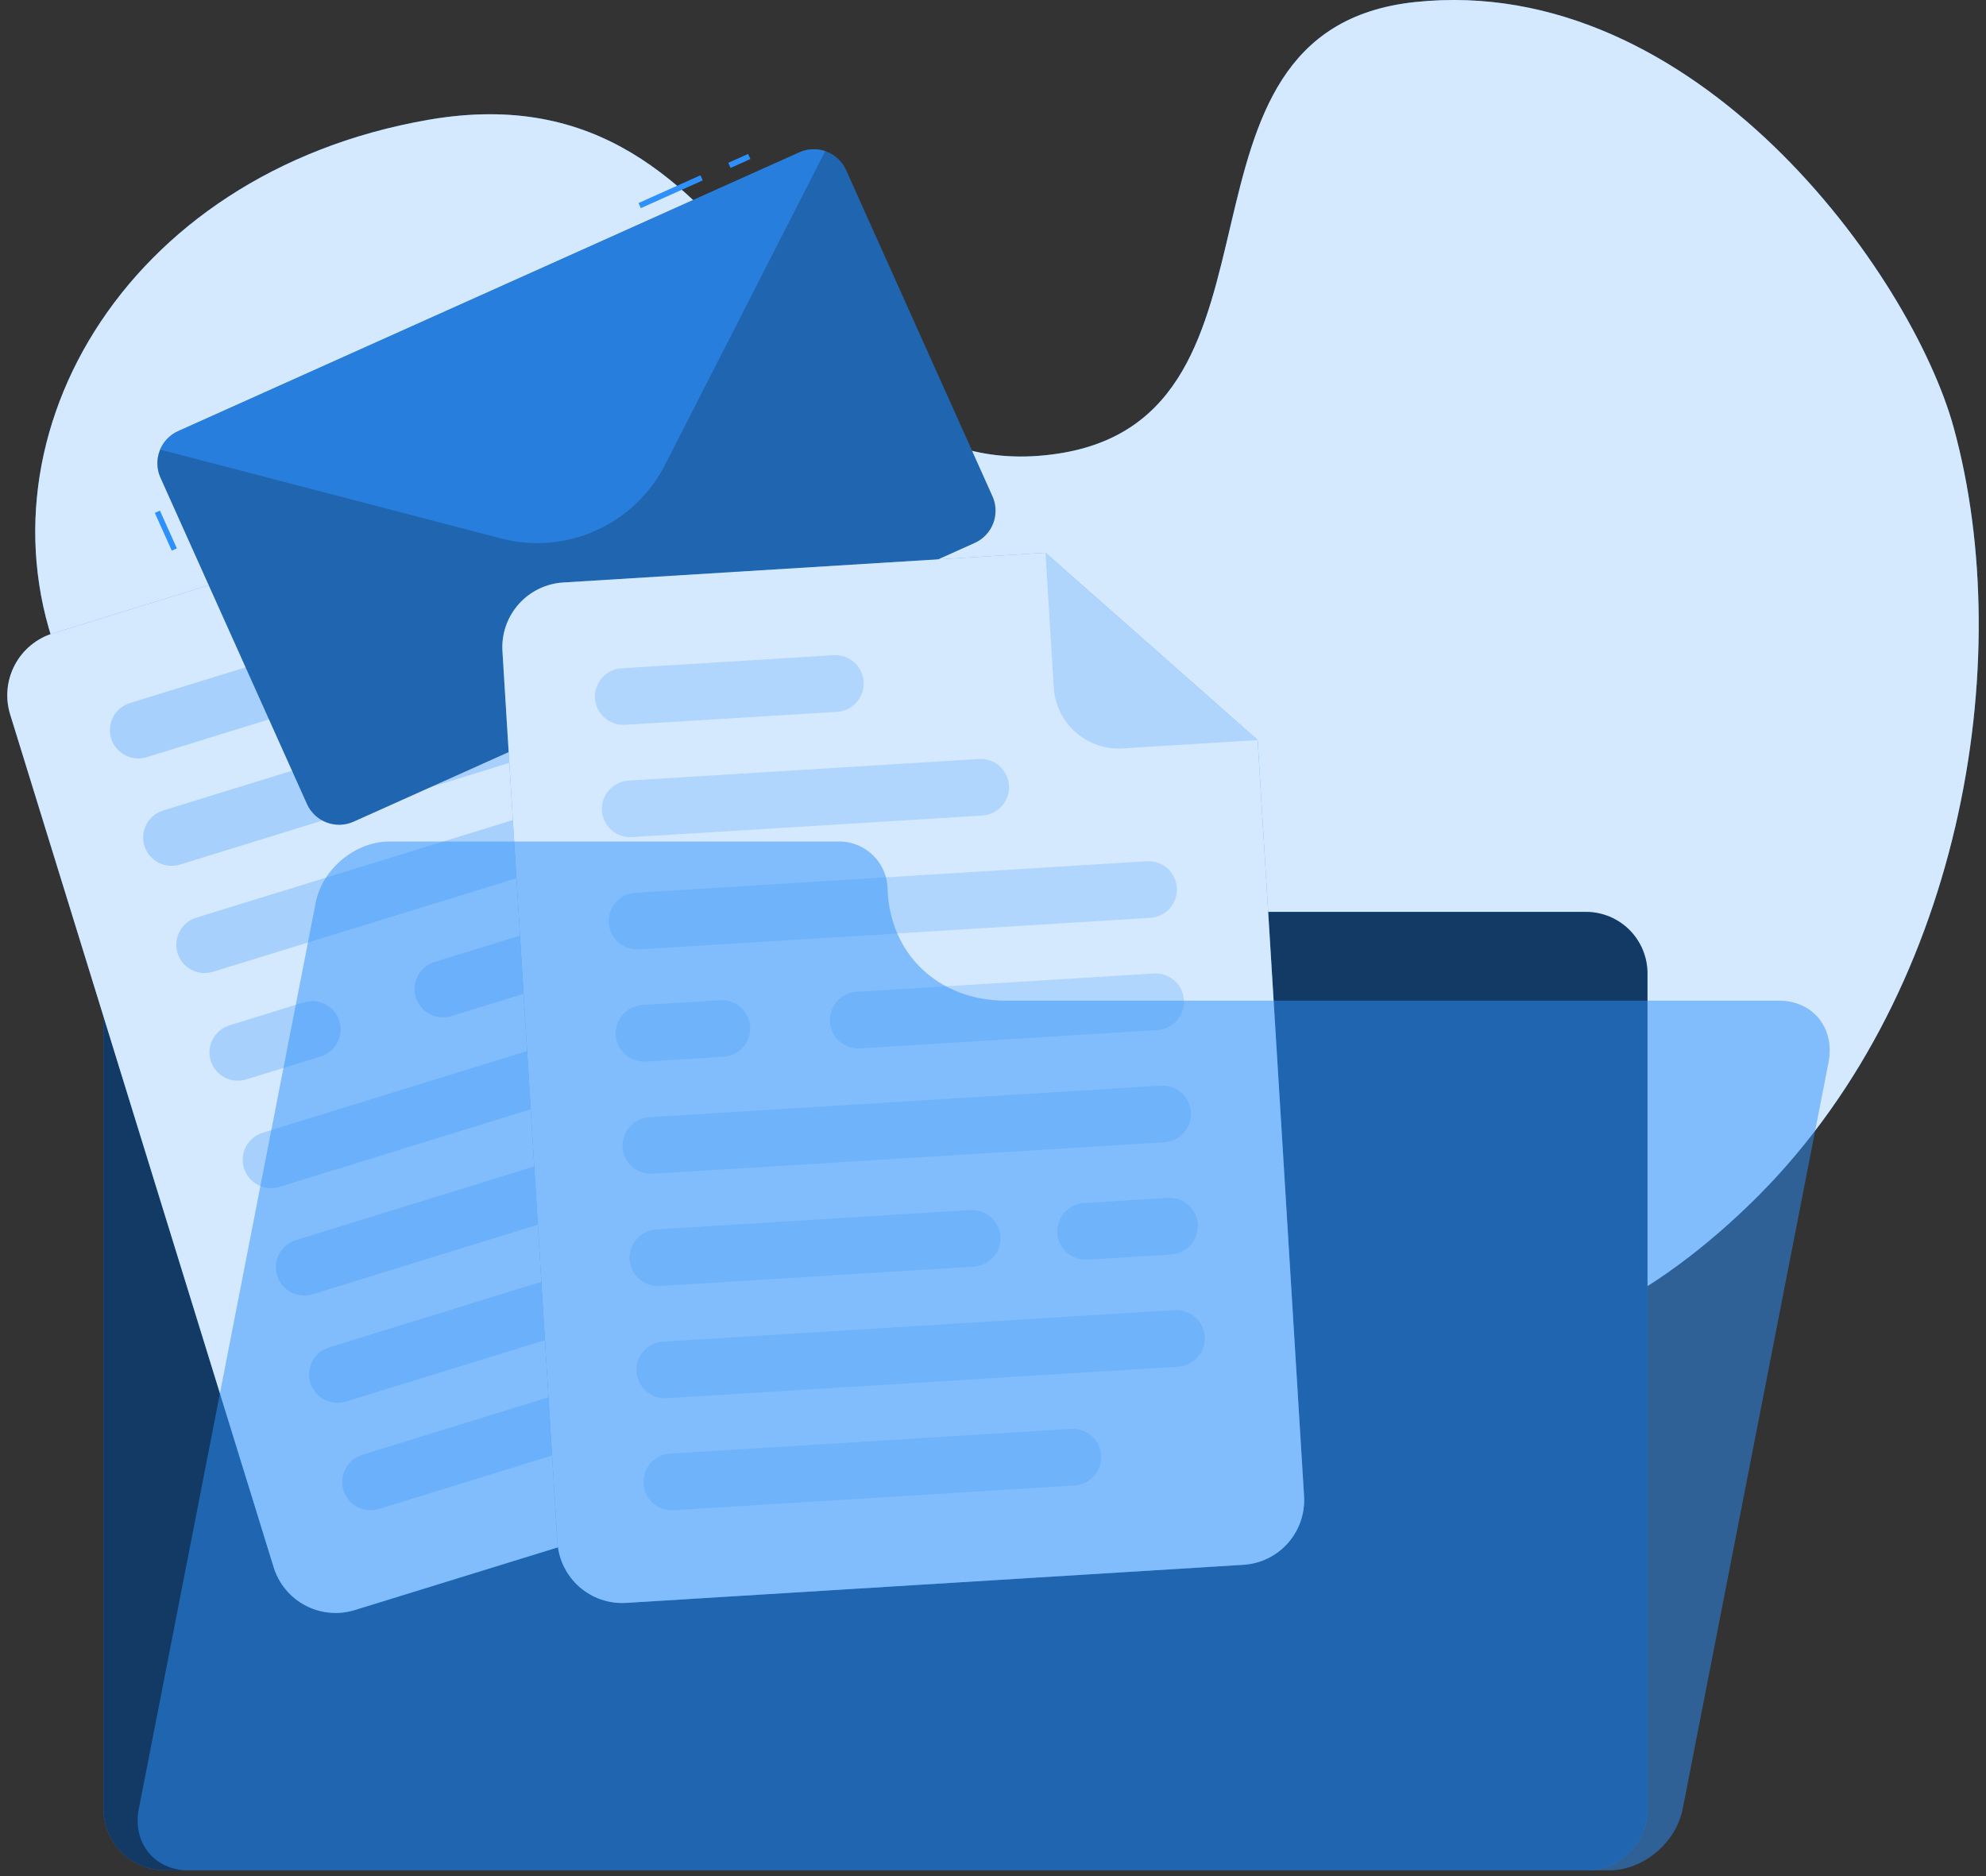 <svg width="200" height="189" viewBox="0 0 200 189" fill="none" xmlns="http://www.w3.org/2000/svg">
<rect x="0" y="0" width="200" height="189" fill="#333333" stroke="none"/>
<g id="documents/rafiki">
<g id="background-simple">
<path id="Vector" d="M43.668 129.342C47.381 130.399 51.303 130.489 55.06 129.601C58.817 128.714 62.284 126.879 65.131 124.271C70.917 119.021 78.871 116.734 86.324 117.117C99.608 117.754 111.511 124.835 122.576 129.905C127.713 132.271 133.026 134.553 138.856 135.657C152.94 138.344 165.761 131.392 176.15 121.353C197.557 100.684 203.218 66.619 196.74 43.049C192.492 27.613 170.764 -2.791 142.507 0.206C115.697 3.057 131.843 41.922 106.486 45.702C78.471 49.882 77.48 6.116 43.155 12.065C12.171 17.439 -3.259 44.941 6.42 67.498C11.146 78.511 20.194 87.181 25.01 98.082C30.182 109.782 27.889 124.593 43.668 129.342Z" fill="#2E90FA"/>
<path id="Vector_2" opacity="0.8" d="M43.668 129.342C47.381 130.399 51.303 130.489 55.06 129.601C58.817 128.714 62.284 126.879 65.131 124.271C70.917 119.021 78.871 116.734 86.324 117.117C99.608 117.754 111.511 124.835 122.576 129.905C127.713 132.271 133.026 134.553 138.856 135.657C152.94 138.344 165.761 131.392 176.15 121.353C197.557 100.684 203.218 66.619 196.74 43.049C192.492 27.613 170.764 -2.791 142.507 0.206C115.697 3.057 131.843 41.922 106.486 45.702C78.471 49.882 77.48 6.116 43.155 12.065C12.171 17.439 -3.259 44.941 6.42 67.498C11.146 78.511 20.194 87.181 25.01 98.082C30.182 109.782 27.889 124.593 43.668 129.342Z" fill="white"/>
</g>
<g id="Documents">
<path id="Vector_3" d="M67.729 80.629C67.414 79.263 66.645 78.044 65.549 77.171C64.452 76.299 63.091 75.824 61.69 75.824H16.622C14.979 75.824 13.402 76.477 12.24 77.639C11.078 78.801 10.425 80.377 10.425 82.02V182.194C10.425 183.838 11.078 185.414 12.24 186.576C13.402 187.738 14.979 188.391 16.622 188.391H159.711C161.355 188.391 162.931 187.738 164.093 186.576C165.255 185.414 165.908 183.838 165.908 182.194V98.048C165.908 96.404 165.255 94.828 164.093 93.666C162.931 92.504 161.355 91.851 159.711 91.851H81.829C78.556 91.851 75.379 90.742 72.818 88.704C70.257 86.665 68.463 83.819 67.729 80.629Z" fill="#2E90FA"/>
<path id="Vector_4" opacity="0.6" d="M67.729 80.629C67.414 79.263 66.645 78.044 65.549 77.171C64.452 76.299 63.091 75.824 61.69 75.824H16.622C14.979 75.824 13.402 76.477 12.24 77.639C11.078 78.801 10.425 80.377 10.425 82.02V182.194C10.425 183.838 11.078 185.414 12.24 186.576C13.402 187.738 14.979 188.391 16.622 188.391H159.711C161.355 188.391 162.931 187.738 164.093 186.576C165.255 185.414 165.908 183.838 165.908 182.194V98.048C165.908 96.404 165.255 94.828 164.093 93.666C162.931 92.504 161.355 91.851 159.711 91.851H81.829C78.556 91.851 75.379 90.742 72.818 88.704C70.257 86.665 68.463 83.819 67.729 80.629Z" fill="black"/>
<path id="Vector_5" opacity="0.22" d="M51.82 49.431L55.837 62.438C56.35 64.094 57.498 65.478 59.031 66.287C60.564 67.097 62.355 67.264 64.011 66.754L77.013 62.737L51.82 49.431Z" fill="#2E90FA"/>
<path id="Vector_6" d="M51.82 49.431L5.344 63.791C4.524 64.043 3.761 64.454 3.1 65.001C2.438 65.548 1.891 66.22 1.49 66.979C1.089 67.738 0.841 68.568 0.761 69.422C0.681 70.277 0.77 71.139 1.023 71.959L27.557 157.858C27.81 158.678 28.222 159.44 28.77 160.101C29.318 160.762 29.991 161.308 30.75 161.709C31.509 162.109 32.34 162.357 33.194 162.436C34.049 162.516 34.911 162.426 35.731 162.173L95.214 143.797C96.034 143.544 96.796 143.132 97.457 142.585C98.118 142.038 98.664 141.365 99.065 140.607C99.466 139.848 99.713 139.018 99.793 138.164C99.873 137.309 99.783 136.448 99.53 135.628L76.996 62.737L51.82 49.431Z" fill="#2E90FA"/>
<path id="Vector_7" opacity="0.8" d="M51.82 49.431L5.344 63.791C4.524 64.043 3.761 64.454 3.1 65.001C2.438 65.548 1.891 66.22 1.49 66.979C1.089 67.738 0.841 68.568 0.761 69.422C0.681 70.277 0.77 71.139 1.023 71.959L27.557 157.858C27.81 158.678 28.222 159.44 28.77 160.101C29.318 160.762 29.991 161.308 30.75 161.709C31.509 162.109 32.34 162.357 33.194 162.436C34.049 162.516 34.911 162.426 35.731 162.173L95.214 143.797C96.034 143.544 96.796 143.132 97.457 142.585C98.118 142.038 98.664 141.365 99.065 140.607C99.466 139.848 99.713 139.018 99.793 138.164C99.873 137.309 99.783 136.448 99.53 135.628L76.996 62.737L51.82 49.431Z" fill="white"/>
<g id="Group" opacity="0.28">
<path id="Vector_8" d="M76.826 140.045L38.159 151.988C37.435 152.21 36.654 152.136 35.984 151.784C35.315 151.431 34.813 150.828 34.587 150.106C34.367 149.383 34.442 148.602 34.795 147.934C35.149 147.266 35.752 146.765 36.474 146.54L75.142 134.591C75.866 134.37 76.648 134.444 77.318 134.797C77.987 135.151 78.489 135.756 78.714 136.479C78.934 137.202 78.859 137.983 78.505 138.651C78.152 139.319 77.548 139.82 76.826 140.045Z" fill="#2E90FA"/>
</g>
<g id="Group_2" opacity="0.28">
<path id="Vector_9" d="M35.213 69.954L14.764 76.269C14.041 76.489 13.26 76.415 12.591 76.063C11.922 75.71 11.419 75.108 11.192 74.387C10.972 73.663 11.046 72.882 11.4 72.213C11.754 71.543 12.357 71.041 13.079 70.815L33.529 64.5C34.252 64.277 35.034 64.349 35.704 64.702C36.374 65.055 36.876 65.659 37.1 66.382C37.321 67.106 37.246 67.887 36.892 68.556C36.539 69.225 35.935 69.728 35.213 69.954Z" fill="#2E90FA"/>
</g>
<g id="Group_3" opacity="0.28">
<path id="Vector_10" d="M51.899 76.652L18.099 87.091C17.377 87.308 16.599 87.231 15.934 86.878C15.268 86.524 14.769 85.923 14.544 85.204C14.322 84.481 14.395 83.7 14.748 83.032C15.101 82.364 15.704 81.862 16.425 81.638L50.226 71.199C50.949 70.977 51.731 71.05 52.4 71.403C53.069 71.755 53.572 72.359 53.798 73.081C54.016 73.806 53.939 74.588 53.584 75.257C53.228 75.926 52.623 76.427 51.899 76.652Z" fill="#2E90FA"/>
</g>
<g id="Group_4" opacity="0.28">
<path id="Vector_11" d="M70.77 82.674L21.444 97.884C20.721 98.106 19.94 98.032 19.272 97.68C18.604 97.327 18.102 96.724 17.878 96.002C17.657 95.279 17.731 94.498 18.083 93.829C18.436 93.16 19.038 92.658 19.759 92.431L69.086 77.221C69.808 77 70.588 77.074 71.256 77.427C71.924 77.779 72.426 78.381 72.652 79.102C72.874 79.825 72.8 80.607 72.448 81.276C72.095 81.945 71.492 82.448 70.77 82.674Z" fill="#2E90FA"/>
</g>
<g id="Group_5" opacity="0.28">
<path id="Vector_12" d="M74.112 93.49L45.438 102.351C44.715 102.571 43.934 102.497 43.266 102.143C42.598 101.789 42.097 101.186 41.872 100.464C41.652 99.742 41.726 98.961 42.078 98.293C42.431 97.626 43.033 97.124 43.754 96.898L72.428 88.037C73.152 87.818 73.933 87.893 74.601 88.247C75.27 88.6 75.772 89.203 75.999 89.924C76.22 90.647 76.145 91.428 75.791 92.096C75.438 92.764 74.834 93.265 74.112 93.49Z" fill="#2E90FA"/>
</g>
<g id="Group_6" opacity="0.28">
<path id="Vector_13" d="M32.289 106.413L24.791 108.728C24.068 108.951 23.286 108.877 22.617 108.525C21.948 108.172 21.445 107.569 21.219 106.847C20.997 106.123 21.072 105.341 21.425 104.671C21.779 104.002 22.384 103.5 23.107 103.275L30.605 100.96C31.328 100.739 32.109 100.813 32.778 101.166C33.447 101.518 33.949 102.12 34.176 102.842C34.395 103.565 34.32 104.346 33.966 105.015C33.613 105.684 33.01 106.186 32.289 106.413Z" fill="#2E90FA"/>
</g>
<g id="Group_7" opacity="0.28">
<path id="Vector_14" d="M77.457 104.312L28.131 119.551C27.408 119.771 26.627 119.696 25.959 119.342C25.291 118.989 24.79 118.385 24.565 117.663C24.343 116.941 24.416 116.16 24.769 115.492C25.122 114.823 25.725 114.322 26.447 114.098L75.773 98.859C76.495 98.639 77.275 98.713 77.944 99.065C78.611 99.418 79.113 100.02 79.339 100.741C79.561 101.464 79.488 102.245 79.135 102.915C78.782 103.584 78.179 104.086 77.457 104.312Z" fill="#2E90FA"/>
</g>
<g id="Group_8" opacity="0.28">
<path id="Vector_15" d="M61.763 121.009L31.472 130.366C30.75 130.587 29.97 130.513 29.302 130.16C28.634 129.808 28.132 129.206 27.907 128.485C27.686 127.762 27.76 126.981 28.112 126.312C28.465 125.643 29.067 125.14 29.788 124.913L60.079 115.556C60.803 115.336 61.585 115.411 62.254 115.764C62.923 116.118 63.425 116.721 63.651 117.443C63.872 118.166 63.798 118.948 63.444 119.617C63.091 120.285 62.486 120.786 61.763 121.009Z" fill="#2E90FA"/>
</g>
<g id="Group_9" opacity="0.28">
<path id="Vector_16" d="M80.798 115.134L72.714 117.629C71.99 117.85 71.209 117.775 70.54 117.421C69.871 117.068 69.368 116.464 69.143 115.742C68.922 115.019 68.997 114.238 69.351 113.57C69.704 112.902 70.308 112.401 71.03 112.176L79.114 109.681C79.836 109.459 80.617 109.532 81.285 109.885C81.954 110.237 82.455 110.841 82.68 111.562C82.902 112.285 82.829 113.067 82.476 113.736C82.124 114.405 81.52 114.908 80.798 115.134Z" fill="#2E90FA"/>
</g>
<g id="Group_10" opacity="0.28">
<path id="Vector_17" d="M84.138 125.961L34.823 141.172C34.099 141.394 33.317 141.32 32.647 140.966C31.978 140.612 31.476 140.008 31.251 139.284C31.03 138.561 31.104 137.78 31.458 137.111C31.811 136.443 32.416 135.942 33.139 135.719L82.459 120.48C83.183 120.261 83.964 120.337 84.633 120.69C85.302 121.043 85.804 121.646 86.031 122.367C86.144 122.727 86.185 123.107 86.151 123.483C86.117 123.859 86.009 124.224 85.833 124.558C85.657 124.892 85.417 125.188 85.126 125.429C84.835 125.67 84.499 125.851 84.138 125.961Z" fill="#2E90FA"/>
</g>
<path id="Vector_18" d="M85.198 17.129L99.947 49.994C100.33 50.852 100.357 51.827 100.024 52.705C99.69 53.584 99.022 54.294 98.167 54.681L35.602 82.764C34.744 83.148 33.769 83.177 32.89 82.843C32.011 82.51 31.301 81.841 30.915 80.984L16.161 48.118C15.774 47.26 15.745 46.283 16.079 45.404C16.413 44.523 17.082 43.812 17.941 43.426L80.506 15.343C81.365 14.96 82.341 14.933 83.221 15.268C84.1 15.603 84.811 16.272 85.198 17.129Z" fill="#2E90FA"/>
<path id="Vector_19" opacity="0.3" d="M85.198 17.129L99.947 49.994C100.33 50.852 100.357 51.827 100.024 52.705C99.69 53.584 99.022 54.294 98.167 54.681L35.602 82.764C34.744 83.148 33.769 83.177 32.89 82.843C32.011 82.51 31.301 81.841 30.915 80.984L16.161 48.118C15.774 47.26 15.745 46.283 16.079 45.404C16.413 44.523 17.082 43.812 17.941 43.426L80.506 15.343C81.365 14.96 82.341 14.933 83.221 15.268C84.1 15.603 84.811 16.272 85.198 17.129Z" fill="black"/>
<path id="Vector_20" d="M75.338 15.505L73.338 16.402L73.569 16.916L75.568 16.019L75.338 15.505Z" fill="#2E90FA"/>
<path id="Vector_21" d="M70.538 17.655L64.304 20.452L64.534 20.966L70.769 18.169L70.538 17.655Z" fill="#2E90FA"/>
<path id="Vector_22" d="M16.105 51.431L15.591 51.661L17.298 55.464L17.812 55.234L16.105 51.431Z" fill="#2E90FA"/>
<path id="Vector_23" opacity="0.6" d="M83.102 15.225L66.968 46.828C65.471 49.758 63.019 52.088 60.018 53.435C57.017 54.782 53.646 55.065 50.462 54.236L16.127 45.285C16.479 44.461 17.125 43.798 17.94 43.426L80.505 15.343C81.325 14.977 82.253 14.934 83.102 15.225Z" fill="#2E90FA"/>
<path id="Vector_24" d="M105.282 55.673L56.733 58.67C55.875 58.721 55.036 58.94 54.263 59.316C53.49 59.692 52.799 60.216 52.229 60.859C51.66 61.502 51.222 62.252 50.942 63.064C50.662 63.876 50.545 64.736 50.598 65.593L56.135 155.323C56.187 156.181 56.407 157.021 56.784 157.793C57.161 158.566 57.687 159.257 58.331 159.827C58.975 160.396 59.725 160.833 60.538 161.112C61.352 161.39 62.212 161.506 63.07 161.452L125.207 157.616C126.064 157.564 126.902 157.344 127.673 156.968C128.445 156.591 129.134 156.067 129.703 155.424C130.271 154.78 130.707 154.031 130.985 153.219C131.264 152.408 131.379 151.549 131.325 150.692L126.649 74.545L105.282 55.673Z" fill="#2E90FA"/>
<path id="Vector_25" opacity="0.8" d="M105.282 55.673L56.733 58.67C55.875 58.721 55.036 58.94 54.263 59.316C53.49 59.692 52.799 60.216 52.229 60.859C51.66 61.502 51.222 62.252 50.942 63.064C50.662 63.876 50.545 64.736 50.598 65.593L56.135 155.323C56.187 156.181 56.407 157.021 56.784 157.793C57.161 158.566 57.687 159.257 58.331 159.827C58.975 160.396 59.725 160.833 60.538 161.112C61.352 161.39 62.212 161.506 63.07 161.452L125.207 157.616C126.064 157.564 126.902 157.344 127.673 156.968C128.445 156.591 129.134 156.067 129.703 155.424C130.271 154.78 130.707 154.031 130.985 153.219C131.264 152.408 131.379 151.549 131.325 150.692L126.649 74.545L105.282 55.673Z" fill="white"/>
<g id="Group_11" opacity="0.22">
<path id="Vector_26" d="M108.217 149.621L67.82 152.117C67.065 152.16 66.324 151.903 65.758 151.402C65.192 150.9 64.848 150.196 64.8 149.441C64.757 148.687 65.013 147.946 65.513 147.379C66.013 146.813 66.716 146.467 67.47 146.416L107.868 143.926C108.622 143.881 109.364 144.137 109.931 144.637C110.498 145.138 110.844 145.842 110.893 146.596C110.938 147.352 110.681 148.094 110.18 148.661C109.678 149.228 108.972 149.574 108.217 149.621Z" fill="#2E90FA"/>
</g>
<g id="Group_12" opacity="0.22">
<path id="Vector_27" d="M84.308 71.7L62.941 73.007C62.186 73.05 61.445 72.794 60.879 72.294C60.312 71.794 59.966 71.091 59.915 70.337C59.872 69.582 60.129 68.84 60.63 68.273C61.132 67.707 61.836 67.361 62.591 67.312L83.959 65.993C84.713 65.949 85.454 66.205 86.02 66.705C86.586 67.206 86.93 67.91 86.978 68.664C87.026 69.42 86.772 70.165 86.271 70.734C85.771 71.303 85.065 71.651 84.308 71.7Z" fill="#2E90FA"/>
</g>
<g id="Group_13" opacity="0.22">
<path id="Vector_28" d="M98.944 82.144L63.639 84.319C62.884 84.365 62.141 84.11 61.574 83.609C61.007 83.109 60.662 82.403 60.614 81.648C60.569 80.893 60.826 80.15 61.327 79.583C61.829 79.016 62.534 78.671 63.29 78.623L98.589 76.449C99.344 76.402 100.087 76.658 100.654 77.158C101.221 77.659 101.566 78.364 101.614 79.119C101.659 79.874 101.403 80.615 100.903 81.182C100.403 81.749 99.698 82.095 98.944 82.144Z" fill="#2E90FA"/>
</g>
<g id="Group_14" opacity="0.22">
<path id="Vector_29" d="M115.861 92.448L64.337 95.626C63.58 95.672 62.836 95.416 62.267 94.915C61.697 94.413 61.35 93.707 61.301 92.95C61.256 92.195 61.512 91.454 62.013 90.888C62.513 90.323 63.217 89.978 63.971 89.93L115.5 86.747C116.255 86.704 116.996 86.961 117.562 87.463C118.127 87.964 118.472 88.669 118.52 89.423C118.565 90.176 118.31 90.916 117.813 91.483C117.315 92.049 116.613 92.396 115.861 92.448Z" fill="#2E90FA"/>
</g>
<g id="Group_15" opacity="0.22">
<path id="Vector_30" d="M116.56 103.749L86.607 105.597C85.852 105.641 85.11 105.386 84.543 104.885C83.977 104.385 83.631 103.681 83.582 102.926C83.535 102.171 83.79 101.429 84.291 100.861C84.792 100.294 85.497 99.949 86.252 99.901L116.205 98.053C116.96 98.007 117.702 98.262 118.27 98.763C118.837 99.263 119.182 99.969 119.23 100.724C119.275 101.478 119.019 102.22 118.519 102.787C118.018 103.354 117.314 103.699 116.56 103.749Z" fill="#2E90FA"/>
</g>
<g id="Group_16" opacity="0.22">
<path id="Vector_31" d="M72.867 106.441L65.031 106.926C64.277 106.971 63.536 106.715 62.97 106.214C62.404 105.714 62.059 105.009 62.011 104.256C61.967 103.501 62.222 102.759 62.723 102.192C63.223 101.625 63.927 101.28 64.682 101.23L72.518 100.746C73.273 100.703 74.015 100.96 74.581 101.461C75.148 101.962 75.494 102.667 75.543 103.422C75.586 104.176 75.329 104.918 74.828 105.483C74.326 106.049 73.621 106.393 72.867 106.441Z" fill="#2E90FA"/>
</g>
<g id="Group_17" opacity="0.22">
<path id="Vector_32" d="M117.258 115.049L65.729 118.226C64.974 118.271 64.232 118.015 63.665 117.515C63.099 117.015 62.753 116.31 62.703 115.556C62.66 114.801 62.917 114.059 63.418 113.492C63.92 112.926 64.624 112.58 65.379 112.531L116.903 109.354C117.658 109.309 118.401 109.565 118.968 110.067C119.535 110.568 119.88 111.274 119.928 112.03C119.973 112.784 119.717 113.525 119.216 114.091C118.716 114.657 118.012 115.001 117.258 115.049Z" fill="#2E90FA"/>
</g>
<g id="Group_18" opacity="0.22">
<path id="Vector_33" d="M98.07 127.578L66.427 129.533C65.672 129.576 64.93 129.319 64.364 128.818C63.797 128.317 63.451 127.612 63.402 126.857C63.359 126.102 63.616 125.361 64.118 124.795C64.619 124.23 65.324 123.885 66.078 123.837L97.721 121.883C98.476 121.839 99.217 122.097 99.783 122.598C100.348 123.099 100.693 123.804 100.741 124.558C100.787 125.313 100.531 126.055 100.031 126.621C99.53 127.187 98.825 127.532 98.07 127.578Z" fill="#2E90FA"/>
</g>
<g id="Group_19" opacity="0.22">
<path id="Vector_34" d="M117.951 126.356L109.5 126.874C108.746 126.919 108.005 126.663 107.439 126.162C106.873 125.662 106.529 124.958 106.481 124.204C106.435 123.449 106.69 122.706 107.19 122.139C107.691 121.572 108.396 121.226 109.151 121.179L117.601 120.66C118.356 120.614 119.099 120.869 119.666 121.37C120.233 121.871 120.579 122.576 120.626 123.331C120.67 124.086 120.413 124.828 119.912 125.394C119.41 125.961 118.705 126.307 117.951 126.356Z" fill="#2E90FA"/>
</g>
<g id="Group_20" opacity="0.22">
<path id="Vector_35" d="M118.649 137.656L67.125 140.834C66.371 140.878 65.629 140.623 65.062 140.122C64.495 139.622 64.15 138.918 64.1 138.163C64.055 137.409 64.311 136.667 64.811 136.1C65.312 135.533 66.016 135.187 66.77 135.138L118.3 131.961C119.054 131.916 119.795 132.172 120.361 132.673C120.927 133.173 121.271 133.877 121.319 134.631C121.365 135.386 121.11 136.129 120.61 136.696C120.109 137.263 119.404 137.609 118.649 137.656Z" fill="#2E90FA"/>
</g>
<path id="Vector_36" opacity="0.22" d="M105.281 55.673L106.121 69.261C106.173 70.117 106.394 70.955 106.77 71.727C107.146 72.498 107.671 73.188 108.314 73.757C108.957 74.325 109.705 74.762 110.517 75.041C111.329 75.32 112.187 75.437 113.044 75.384L126.649 74.545L105.281 55.673Z" fill="#2E90FA"/>
<path id="Vector_37" opacity="0.5" d="M89.383 89.569C89.375 88.918 89.236 88.275 88.975 87.679C88.714 87.082 88.336 86.544 87.863 86.096C87.391 85.648 86.833 85.299 86.223 85.071C85.614 84.842 84.964 84.737 84.313 84.764H39.19C35.77 84.764 32.429 87.541 31.787 90.961L13.98 182.194C13.315 185.614 15.546 188.391 18.966 188.391H162.055C165.474 188.391 168.787 185.619 169.457 182.194L184.144 106.988C184.808 103.563 182.578 100.791 179.158 100.791H101.298C94.538 100.791 89.615 96.138 89.383 89.569Z" fill="#2E90FA"/>
</g>
</g>
</svg>
